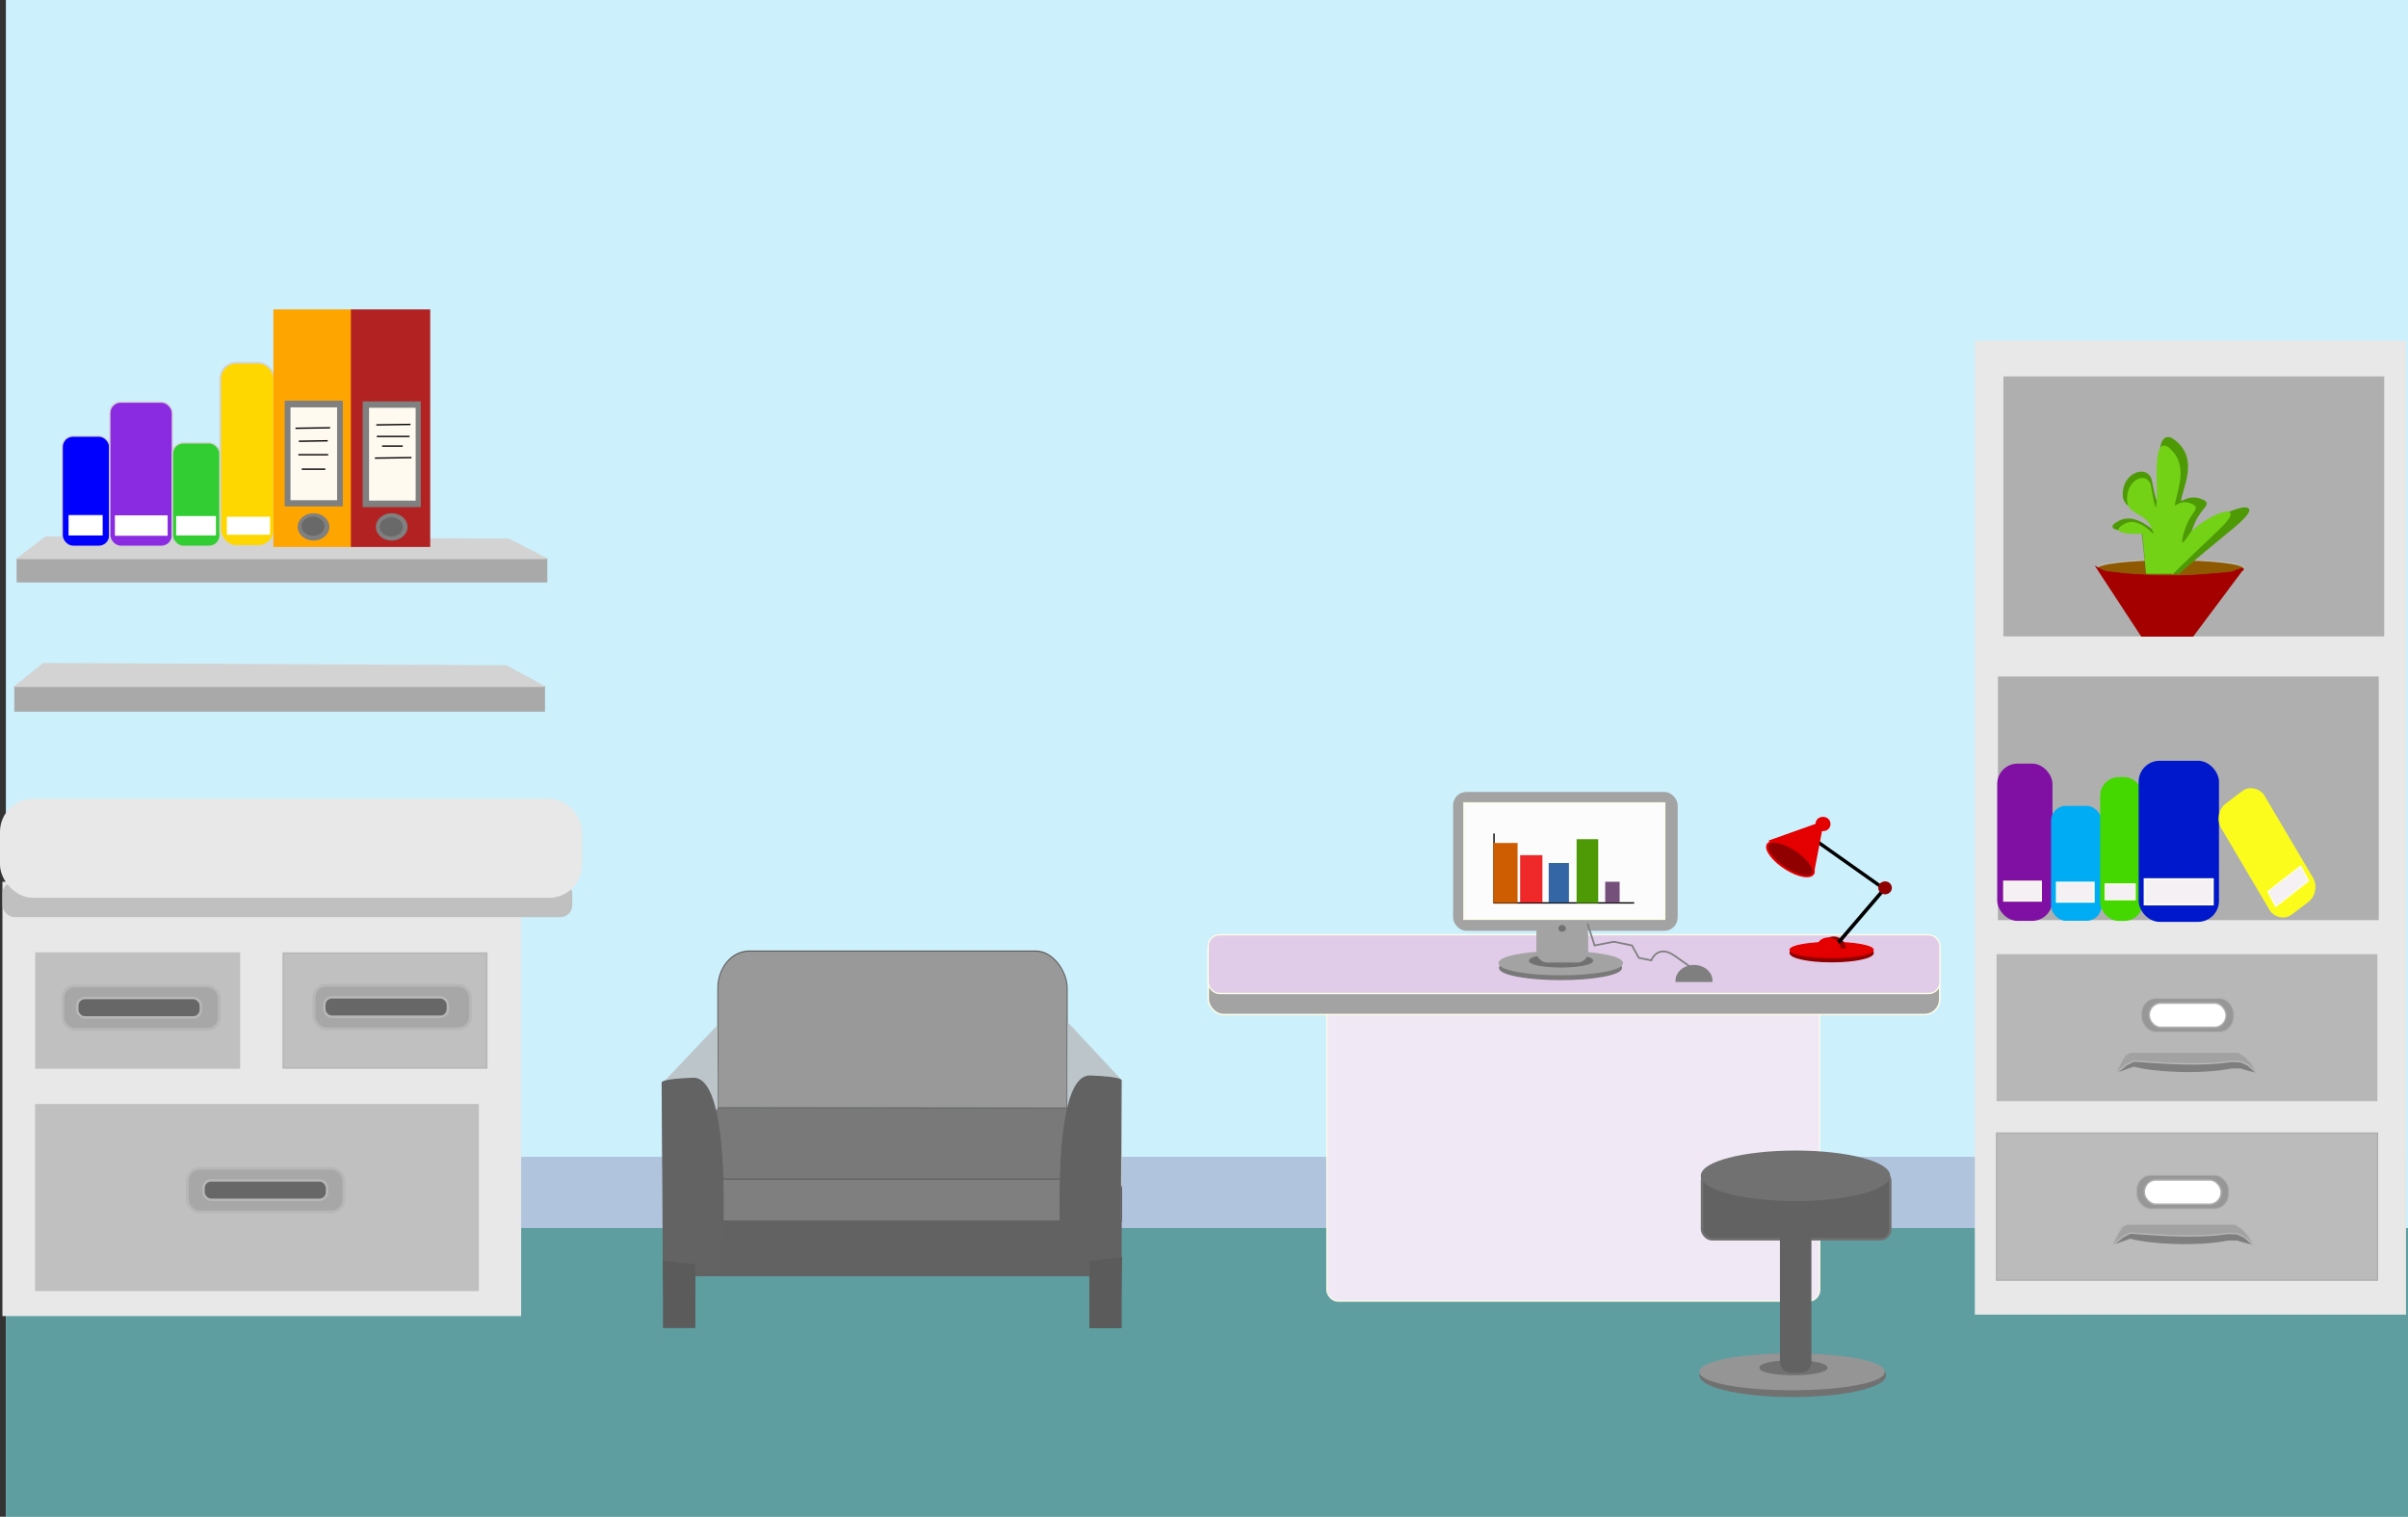 <?xml version="1.0" encoding="UTF-8" standalone="no"?>
<!-- Created with Inkscape (http://www.inkscape.org/) -->

<svg
   xmlns:dc="http://purl.org/dc/elements/1.1/"
   xmlns:cc="http://creativecommons.org/ns#"
   xmlns:rdf="http://www.w3.org/1999/02/22-rdf-syntax-ns#"
   xmlns:svg="http://www.w3.org/2000/svg"
   xmlns="http://www.w3.org/2000/svg"
   xmlns:sodipodi="http://sodipodi.sourceforge.net/DTD/sodipodi-0.dtd"
   xmlns:inkscape="http://www.inkscape.org/namespaces/inkscape"
   width="472.851mm"
   height="297.845mm"
   viewBox="0 0 472.851 297.845"
   version="1.1"
   id="svg8"
   inkscape:export-filename="C:\Users\Chloe\Documents\Game-Animation\doctoroffice\assets\doctorroombakground.png"
   inkscape:export-xdpi="96"
   inkscape:export-ydpi="96"
   inkscape:version="0.92.0 r15299"
   sodipodi:docname="doctorbackground.svg">
  <rect x="0" y="0" width="472.851" height="297.845" fill="#333333" stroke="none"/>
  <defs
     id="defs2" />
  <sodipodi:namedview
     id="base"
     pagecolor="#ffffff"
     bordercolor="#666666"
     borderopacity="1.0"
     inkscape:pageopacity="0.0"
     inkscape:pageshadow="2"
     inkscape:zoom="0.35"
     inkscape:cx="449.29169"
     inkscape:cy="562.8571"
     inkscape:document-units="mm"
     inkscape:current-layer="layer1"
     showgrid="false"
     fit-margin-top="0"
     fit-margin-left="0"
     fit-margin-right="0"
     fit-margin-bottom="0"
     inkscape:window-width="1366"
     inkscape:window-height="705"
     inkscape:window-x="-8"
     inkscape:window-y="-8"
     inkscape:window-maximized="1" />
  <g
     inkscape:label="Layer 1"
     inkscape:groupmode="layer"
     id="layer1"
     transform="translate(130.592,0.089)">
    <g
       transform="translate(-129.077,0.756)"
       style="display:inline"
       id="g1388">
      <g
         transform="matrix(1.047,0,0,1,0.035,0)"
         id="g1146">
        <rect
           id="rect10"
           width="450.548"
           height="297.845"
           x="-0.378"
           y="-0.845"
           style="fill:#ccf0fc;stroke-width:0.265" />
        <rect
           style="fill:#b0c4de;stroke-width:0.196"
           id="rect12-6"
           width="450.548"
           height="30.994"
           x="-0.756"
           y="226.318" />
        <rect
           style="fill:#5f9ea0;stroke-width:0.265"
           id="rect12"
           width="450.548"
           height="56.696"
           x="-0.378"
           y="240.304" />
      </g>
    </g>
    <rect
       style="display:inline;fill:#e8e8e8;stroke-width:0.265"
       id="rect30"
       width="84.667"
       height="191.256"
       x="257.197"
       y="66.813" />
    <g
       style="display:inline"
       id="g1141"
       transform="translate(-108.992,0.663)">
      <rect
         y="221.766"
         x="370.47"
         height="28.865"
         width="74.782"
         id="rect32"
         style="fill:#bbbbbb;fill-opacity:1;stroke:#afafaf;stroke-width:0.284;stroke-opacity:1" />
      <rect
         y="186.618"
         x="370.462"
         height="28.865"
         width="74.782"
         id="rect32-4"
         style="fill:#b7b7b7;fill-opacity:1;stroke-width:0.284" />
      <rect
         y="132.095"
         x="370.73"
         height="47.841"
         width="74.782"
         id="rect32-1"
         style="fill:#afafaf;stroke-width:0.366" />
      <rect
         y="73.162"
         x="371.799"
         height="51.048"
         width="74.782"
         id="rect32-1-5"
         style="fill:#afafaf;stroke-width:0.378" />
      <g
         transform="matrix(0.856,0,0,0.912,57.996,19.376)"
         id="g898">
        <rect
           style="fill:#979797;fill-opacity:1;stroke:#afafaf;stroke-width:0.231;stroke-opacity:1"
           id="rect875"
           width="21.148"
           height="7.25"
           x="397.146"
           y="230.968"
           ry="3.274" />
        <rect
           style="fill:#ffffff;fill-opacity:1;stroke:#afafaf;stroke-width:0.326;stroke-opacity:1"
           id="rect877"
           width="17.645"
           height="5.217"
           x="398.914"
           y="232.001"
           ry="2.608" />
      </g>
      <g
         transform="matrix(0.938,0,0,1.002,24.363,-2.18)"
         id="g902">
        <path
           style="fill:#7f7f7f;fill-opacity:1;stroke:#7f7f7f;stroke-width:0.265px;stroke-linecap:butt;stroke-linejoin:miter;stroke-opacity:1"
           d="m 396.227,242.31 h 22.651 l 1.47,0.869 1.27,1.27 0.869,0.768 -1.604,-0.367 -1.537,-0.434 -1.904,2e-5 c -6.697,1.228 -16.517,0.679 -20.48,-0.367 l -1.403,0.468 -1.938,0.635 0.869,-1.236 0.735,-1.069 z"
           id="path879-8"
           inkscape:connector-curvature="0"
           sodipodi:nodetypes="cccccccccccccc" />
        <path
           style="fill:#a2a2a2;fill-opacity:1;stroke:#b7b7b7;stroke-width:0.265px;stroke-linecap:butt;stroke-linejoin:miter;stroke-opacity:1"
           d="m 396.227,241.341 h 22.651 l 1.47,0.869 1.27,1.27 1.503,2.305 -2.238,-1.904 -1.537,-0.668 -1.938,-0.067 c -6.697,0.927 -13.577,0.389 -20.446,-0.067 l -1.537,0.735 -2.439,1.871 1.503,-2.74 0.735,-1.069 z"
           id="path879"
           inkscape:connector-curvature="0"
           sodipodi:nodetypes="cccccccccccccc" />
      </g>
      <g
         transform="matrix(0.856,0,0,0.912,58.963,-15.355)"
         id="g898-6">
        <rect
           style="fill:#979797;fill-opacity:1;stroke:#afafaf;stroke-width:0.231;stroke-opacity:1"
           id="rect875-0"
           width="21.148"
           height="7.25"
           x="397.146"
           y="230.968"
           ry="3.274" />
        <rect
           style="fill:#ffffff;fill-opacity:1;stroke:#afafaf;stroke-width:0.326;stroke-opacity:1"
           id="rect877-7"
           width="17.645"
           height="5.217"
           x="398.914"
           y="232.001"
           ry="2.608" />
      </g>
      <g
         transform="matrix(0.938,0,0,1.002,25.047,-35.966)"
         id="g902-4">
        <path
           style="fill:#7f7f7f;fill-opacity:1;stroke:#7f7f7f;stroke-width:0.265px;stroke-linecap:butt;stroke-linejoin:miter;stroke-opacity:1"
           d="m 396.227,242.31 h 22.651 l 1.47,0.869 1.27,1.27 0.869,0.768 -1.604,-0.367 -1.537,-0.434 -1.904,2e-5 c -6.697,1.228 -16.517,0.679 -20.48,-0.367 l -1.403,0.468 -1.938,0.635 0.869,-1.236 0.735,-1.069 z"
           id="path879-8-8"
           inkscape:connector-curvature="0"
           sodipodi:nodetypes="cccccccccccccc" />
        <path
           style="fill:#a2a2a2;fill-opacity:1;stroke:#b7b7b7;stroke-width:0.265px;stroke-linecap:butt;stroke-linejoin:miter;stroke-opacity:1"
           d="m 396.227,241.341 h 22.651 l 1.47,0.869 1.27,1.27 1.503,2.305 -2.238,-1.904 -1.537,-0.668 -1.938,-0.067 c -6.697,0.927 -13.577,0.389 -20.446,-0.067 l -1.537,0.735 -2.439,1.871 1.503,-2.74 0.735,-1.069 z"
           id="path879-3"
           inkscape:connector-curvature="0"
           sodipodi:nodetypes="cccccccccccccc" />
      </g>
    </g>
    <g
       style="display:inline"
       id="g1158"
       transform="translate(-108.88,0.784)">
      <rect
         ry="3.852"
         y="149.224"
         x="370.618"
         height="30.591"
         width="10.559"
         id="rect947"
         style="fill:#8010a4;fill-opacity:1;stroke:#8010a4;stroke-width:0.289;stroke-opacity:1" />
      <rect
         ry="2.812"
         y="157.491"
         x="381.172"
         height="22.329"
         width="9.666"
         id="rect947-8"
         style="fill:#00acf4;fill-opacity:1;stroke:#00acf4;stroke-width:0.237;stroke-opacity:1" />
      <rect
         ry="3.525"
         y="151.851"
         x="390.815"
         height="27.992"
         width="8.148"
         id="rect947-6"
         style="fill:#44d800;fill-opacity:1;stroke:#44d800;stroke-width:0.243;stroke-opacity:1" />
      <rect
         ry="3.939"
         y="148.695"
         x="398.425"
         height="31.283"
         width="15.42"
         id="rect947-9"
         style="fill:#0018cc;fill-opacity:1;stroke:#0018cc;stroke-width:0.354;stroke-opacity:1" />
      <rect
         transform="matrix(0.798,-0.603,0.509,0.861,0,0)"
         ry="3.161"
         y="378.078"
         x="276.3"
         height="25.1"
         width="10.371"
         id="rect947-8-8"
         style="fill:#fcfc1c;fill-opacity:1;stroke:#fcfc1c;stroke-width:0.26;stroke-opacity:1" />
      <rect
         rx="0"
         ry="0"
         y="172.185"
         x="371.772"
         height="3.875"
         width="7.35"
         id="rect991"
         style="fill:#f4f0f4;fill-opacity:1;stroke:#fcfce8;stroke-width:0.265;stroke-opacity:1" />
      <rect
         rx="0"
         ry="0"
         y="172.386"
         x="382.129"
         height="3.875"
         width="7.35"
         id="rect991-5"
         style="fill:#f4f0f4;fill-opacity:1;stroke:#fcfce8;stroke-width:0.265;stroke-opacity:1" />
      <rect
         rx="0"
         ry="0"
         y="172.694"
         x="391.658"
         height="3.125"
         width="5.931"
         id="rect991-5-2"
         style="fill:#f4f0f4;fill-opacity:1;stroke:#fcfce8;stroke-width:0.213;stroke-opacity:1" />
      <rect
         rx="0"
         ry="0"
         y="171.786"
         x="399.437"
         height="4.94"
         width="13.359"
         id="rect991-5-5"
         style="fill:#f4f0f4;fill-opacity:1;stroke:#fcfce8;stroke-width:0.403;stroke-opacity:1" />
      <rect
         transform="matrix(0.788,-0.615,0.466,0.885,0,0)"
         rx="0"
         ry="0"
         y="404.304"
         x="298.507"
         height="3.282"
         width="8.182"
         id="rect991-5-5-5"
         style="fill:#f4f0f4;fill-opacity:1;stroke:#fcfce8;stroke-width:0.257;stroke-opacity:1" />
    </g>
    <g
       transform="matrix(0.716,0,0,0.583,58.429,22.948)"
       style="display:inline"
       id="g6867">
      <ellipse
         ry="2.872"
         rx="20.223"
         cy="151.869"
         cx="331.275"
         id="path6801"
         style="fill:#8f5902;fill-opacity:1;stroke:#babdb6;stroke-width:0.434;stroke-linecap:round;stroke-linejoin:round;stroke-miterlimit:4;stroke-dasharray:none;stroke-opacity:1;paint-order:fill markers stroke" />
      <path
         sodipodi:nodetypes="ccccscc"
         inkscape:connector-curvature="0"
         id="path6803"
         d="m 311.165,151.724 12.234,22.933 h 13.963 l 13.283,-21.814 c 0,0 3.222,-2.838 -6.225,2.376 -9.986,5.511 -28.758,-0.594 -28.758,-0.594 z"
         style="fill:#a40000;stroke:#a40000;stroke-width:0.497px;stroke-linecap:butt;stroke-linejoin:miter;stroke-opacity:1" />
      <path
         inkscape:connector-curvature="0"
         id="path6805-7"
         d="m 333.517,153.518 h -8.744 l -1.192,-14.375 c 0,0 -12.321,0.757 -6.359,-3.026 5.962,-3.783 11.924,8.323 9.539,1.513 -2.385,-6.809 -8.744,-4.54 -8.346,-11.349 0.397,-6.809 6.757,-9.079 7.552,-3.783 0.795,5.296 1.987,11.349 2.385,5.296 0.397,-6.053 -1.59,-24.211 3.974,-18.915 5.564,5.296 3.18,12.862 1.987,18.158 -1.192,5.296 0.795,0 4.769,1.513 3.974,1.513 0.795,2.27 -1.192,7.566 -1.987,5.296 -2.385,9.836 1.192,3.783 3.577,-6.053 21.86,-14.375 9.141,-1.513 -12.718,12.862 -14.706,15.132 -14.706,15.132 z"
         style="display:inline;fill:#4e9a06;stroke:#4e9a06;stroke-width:0.463px;stroke-linecap:butt;stroke-linejoin:miter;stroke-opacity:1" />
      <path
         sodipodi:nodetypes="ccccccccccccccccc"
         inkscape:connector-curvature="0"
         id="path6824"
         d="m 322.646,156.761 6.743,2.587 10.271,0.235 4.861,-2.431 3.764,-2.744 v 0 l -0.549,-1.255 -1.411,0.235 -2.195,0.235 -4.783,0.47 -5.253,0.314 h -6.821 l -7.919,-0.627 -4.469,-0.627 -2.195,-0.392 7.057,6.273 z"
         style="fill:#a40000;fill-opacity:1;stroke:#a40000;stroke-width:0.265px;stroke-linecap:butt;stroke-linejoin:miter;stroke-opacity:1" />
      <path
         inkscape:connector-curvature="0"
         id="path6805-7-0"
         d="m 331.922,153.518 h -7.149 l -0.975,-13.479 c 0,0 -10.073,0.709 -5.199,-2.838 4.874,-3.547 9.748,7.803 7.798,1.419 -1.95,-6.385 -7.148,-4.256 -6.824,-10.641 0.325,-6.385 5.524,-8.513 6.174,-3.547 0.65,4.966 1.625,10.641 1.95,4.966 0.325,-5.675 -1.3,-22.701 3.249,-17.735 4.549,4.966 2.599,12.06 1.625,17.026 -0.975,4.966 0.65,0 3.899,1.419 3.249,1.419 0.65,2.128 -0.975,7.094 -1.625,4.966 -1.95,9.222 0.975,3.547 2.924,-5.675 17.871,-13.479 7.473,-1.419 -10.398,12.06 -12.022,14.188 -12.022,14.188 z"
         style="display:inline;fill:#73d216;stroke:#73d216;stroke-width:0.405px;stroke-linecap:butt;stroke-linejoin:miter;stroke-opacity:1" />
    </g>
    <g
       style="display:inline"
       id="g1208"
       transform="translate(-107.966,-2.648)">
      <g
         id="g1198">
        <g
           id="g1189">
          <g
             id="g1181">
            <g
               id="g1174">
              <rect
                 ry="2.219"
                 y="194.979"
                 x="237.936"
                 height="63.089"
                 width="96.762"
                 id="rect1106"
                 style="fill:#f0e8f4;fill-opacity:1;stroke:#fcfce8;stroke-width:0.251;stroke-opacity:1" />
              <rect
                 ry="3.007"
                 y="186.161"
                 x="214.633"
                 height="15.629"
                 width="143.647"
                 id="rect1108-3"
                 style="fill:#a3a3a3;fill-opacity:1;stroke:#fcfce8;stroke-width:0.305;stroke-opacity:1" />
              <rect
                 ry="2.219"
                 y="186.122"
                 x="214.611"
                 height="11.532"
                 width="143.71"
                 id="rect1108"
                 style="fill:#e0cce8;fill-opacity:1;stroke:#fcfce8;stroke-width:0.262;stroke-opacity:1" />
            </g>
          </g>
        </g>
      </g>
    </g>
    <g
       style="display:inline"
       id="g1247"
       transform="translate(-109.485,-1.185)">
      <rect
         ry="2.472"
         y="156.75"
         x="264.367"
         height="26.994"
         width="43.832"
         id="rect1166"
         style="fill:#a3a3a3;fill-opacity:1;stroke:#a3a3a3;stroke-width:0.265;stroke-opacity:1" />
      <rect
         ry="0"
         y="158.771"
         x="266.372"
         height="22.836"
         width="39.416"
         id="rect1168"
         style="fill:#fcfcfc;fill-opacity:1;stroke:#fcfce8;stroke-width:0.278;stroke-opacity:1" />
      <ellipse
         ry="2.264"
         rx="11.95"
         cy="191.167"
         cx="285.325"
         id="path1215-2"
         style="fill:#797979;fill-opacity:1;stroke:#797979;stroke-width:0.273;stroke-opacity:1" />
      <ellipse
         ry="2.263"
         rx="12.09"
         cy="190.222"
         cx="285.372"
         id="path1215"
         style="fill:#a3a3a3;fill-opacity:1;stroke:#a3a3a3;stroke-width:0.274;stroke-opacity:1" />
      <ellipse
         ry="1.233"
         rx="6.201"
         cy="189.756"
         cx="285.428"
         id="path1236"
         style="fill:#717171;fill-opacity:1;stroke:#717171;stroke-width:0.208;stroke-opacity:1" />
      <rect
         ry="1.972"
         y="182.405"
         x="280.71"
         height="7.584"
         width="9.91"
         id="rect1232"
         style="fill:#a3a3a3;fill-opacity:1;stroke:#a3a3a3;stroke-width:0.248;stroke-opacity:1" />
      <ellipse
         ry="0.535"
         rx="0.601"
         cy="183.41"
         cx="285.644"
         id="path1238"
         style="fill:#717171;fill-opacity:1;stroke:#717171;stroke-width:0.265;stroke-opacity:1" />
    </g>
    <g
       style="display:inline"
       transform="translate(-103.802,-4.537)"
       id="g1406">
      <path
         inkscape:connector-curvature="0"
         id="path1292"
         d="m 343.22,179.014 -13.19,-9.324"
         style="display:inline;fill:none;stroke:#000000;stroke-width:0.671;stroke-linecap:butt;stroke-linejoin:miter;stroke-miterlimit:4;stroke-dasharray:none;stroke-opacity:1" />
      <ellipse
         ry="0.94"
         rx="1.007"
         cy="166.257"
         cx="331.188"
         id="path1294"
         style="display:inline;fill:#e40000;fill-opacity:1;stroke:#e40000;stroke-width:0.923;stroke-miterlimit:4;stroke-dasharray:none;stroke-opacity:1" />
      <path
         transform="matrix(0.465,0.144,-0.174,0.421,206.12,52.108)"
         inkscape:transform-center-y="0.78877547"
         inkscape:transform-center-x="0.33025304"
         d="m 332.216,179.936 -10.538,-3.671 -10.538,-3.671 8.448,-7.291 8.448,-7.291 2.09,10.962 z"
         inkscape:randomized="0"
         inkscape:rounded="0"
         inkscape:flatsided="false"
         sodipodi:arg2="1.905993"
         sodipodi:arg1="0.85879549"
         sodipodi:r2="6.4429417"
         sodipodi:r1="12.885884"
         sodipodi:cy="170.1806"
         sodipodi:cx="323.79706"
         sodipodi:sides="3"
         id="path1296"
         style="display:inline;fill:#e40000;fill-opacity:1;stroke:#e40000;stroke-width:0.665;stroke-miterlimit:4;stroke-dasharray:none;stroke-opacity:1"
         sodipodi:type="star" />
      <ellipse
         ry="1.737"
         rx="8.152"
         cy="191.562"
         cx="332.884"
         id="path1250-3"
         style="fill:#900000;fill-opacity:1;stroke:#900000;stroke-width:0.265;stroke-opacity:1" />
      <ellipse
         ry="1.48"
         rx="8.162"
         cy="190.997"
         cx="332.876"
         id="path1250"
         style="fill:#e40000;fill-opacity:1;stroke:#e40000;stroke-width:0.244;stroke-opacity:1" />
      <path
         transform="matrix(-1,-0.026,0.009,-1,0,0)"
         d="m -332.831,-181.883 a 2.135,2.068 0 0 1 -2.063,2.067 2.135,2.068 0 0 1 -2.202,-1.928 l 2.13,-0.139 z"
         sodipodi:end="3.0743815"
         sodipodi:start="0"
         sodipodi:ry="2.0683227"
         sodipodi:rx="2.1350629"
         sodipodi:cy="-181.88347"
         sodipodi:cx="-334.96582"
         sodipodi:type="arc"
         id="path1269"
         style="fill:#900000;fill-opacity:1;stroke:#900000;stroke-width:0.337;stroke-opacity:1" />
      <path
         inkscape:connector-curvature="0"
         id="path1288"
         d="m 333.274,190.635 9.949,-11.617"
         style="fill:none;stroke:#000000;stroke-width:0.708;stroke-linecap:butt;stroke-linejoin:miter;stroke-miterlimit:4;stroke-dasharray:none;stroke-opacity:1" />
      <path
         transform="matrix(-1,-0.026,0.009,-1,0,0)"
         d="m -331.65,-182.163 a 2.245,2.122 0 0 1 -2.17,2.121 2.245,2.122 0 0 1 -2.316,-1.978 l 2.24,-0.143 z"
         sodipodi:end="3.0743815"
         sodipodi:start="0"
         sodipodi:ry="2.1220102"
         sodipodi:rx="2.24529"
         sodipodi:cy="-182.16342"
         sodipodi:cx="-333.89557"
         sodipodi:type="arc"
         id="path1269-7"
         style="fill:#e40000;fill-opacity:1;stroke:#e40000;stroke-width:0.35;stroke-opacity:1" />
      <ellipse
         ry="1.084"
         rx="1.151"
         cy="178.8"
         cx="343.375"
         id="path1290"
         style="fill:#900000;fill-opacity:1;stroke:#900000;stroke-width:0.367;stroke-miterlimit:4;stroke-dasharray:none;stroke-opacity:1" />
      <ellipse
         transform="matrix(0.804,0.595,-0.789,0.614,0,0)"
         ry="2.153"
         rx="5.251"
         cy="-56.106"
         cx="348.912"
         id="path1300"
         style="fill:#900000;fill-opacity:1;stroke:#e40000;stroke-width:0.413;stroke-miterlimit:4;stroke-dasharray:none;stroke-opacity:1" />
    </g>
    <g
       style="display:inline"
       id="g1176"
       transform="matrix(0.93,0,0,1.098,-16.583,60.297)">
      <rect
         style="display:inline;fill:#999999;fill-opacity:1;stroke:#5d5d5d;stroke-width:0.206;stroke-linecap:round;stroke-linejoin:round;stroke-miterlimit:4;stroke-dasharray:none;stroke-opacity:1;paint-order:fill markers stroke"
         id="rect5374"
         width="73.765"
         height="35.604"
         x="28.976"
         y="115.099"
         ry="6.624" />
      <path
         style="display:inline;fill:#797979;fill-opacity:0.995;stroke:#666767;stroke-width:0.215px;stroke-linecap:butt;stroke-linejoin:miter;stroke-opacity:1"
         d="m 28.799,143.112 -11.254,13.453 96.678,0.423 -9.412,-13.798 z"
         id="path5376"
         inkscape:connector-curvature="0"
         sodipodi:nodetypes="ccccc" />
      <rect
         style="display:inline;fill:#7f7f7f;fill-opacity:1;stroke:#5b5b5b;stroke-width:0.197;stroke-linecap:round;stroke-linejoin:round;stroke-miterlimit:4;stroke-dasharray:none;stroke-opacity:1;paint-order:fill markers stroke"
         id="rect5392"
         width="96.699"
         height="7.545"
         x="17.53"
         y="155.882"
         ry="0" />
      <path
         style="display:inline;fill:#bcc6ca;fill-opacity:1;stroke:#bcc6ca;stroke-width:0.265px;stroke-linecap:butt;stroke-linejoin:miter;stroke-opacity:1"
         d="m 28.838,143.11 -0.065,-14.494 -11.125,9.964 -0.109,17.304 z"
         id="path5394"
         inkscape:connector-curvature="0"
         sodipodi:nodetypes="ccccc" />
      <rect
         style="display:inline;fill:#626262;fill-opacity:1;stroke:#626262;stroke-width:0.213;stroke-linecap:round;stroke-linejoin:round;stroke-miterlimit:4;stroke-dasharray:none;stroke-opacity:1;paint-order:fill markers stroke"
         id="rect5468"
         width="96.612"
         height="9.73"
         x="17.532"
         y="163.426"
         ry="4.865"
         rx="0" />
      <path
         style="display:inline;fill:#636363;fill-opacity:1;stroke:#626262;stroke-width:0.224px;stroke-linecap:butt;stroke-linejoin:miter;stroke-opacity:1"
         d="M 17.489,173.156 17.221,138.637 c 0,0 -0.131,-0.559 6.5,-0.779 8.917,-0.296 5.898,35.19 5.898,35.19 z"
         id="path5470"
         inkscape:connector-curvature="0"
         sodipodi:nodetypes="ccscc" />
      <path
         style="display:inline;fill:#5b5b5b;fill-opacity:1;stroke:#5b5b5b;stroke-width:0.265px;stroke-linecap:butt;stroke-linejoin:miter;stroke-opacity:1"
         d="m 17.496,170.599 0.147,6.051 6.35,0.436 0.125,-5.839 z"
         id="path5896"
         inkscape:connector-curvature="0"
         sodipodi:nodetypes="ccccc" />
      <rect
         style="display:inline;fill:#5b5b5b;fill-opacity:1;stroke:#5b5b5b;stroke-width:0.223;stroke-linecap:round;stroke-linejoin:round;stroke-miterlimit:4;stroke-dasharray:none;stroke-opacity:1;paint-order:fill markers stroke"
         id="rect5527-3"
         width="6.613"
         height="9.272"
         x="17.508"
         y="173.132"
         ry="2.289"
         rx="0" />
      <path
         style="display:inline;fill:#bcc6ca;fill-opacity:1;stroke:#bcc6ca;stroke-width:0.266px;stroke-linecap:butt;stroke-linejoin:miter;stroke-opacity:1"
         d="m 102.937,142.834 0.065,-14.698 11.125,10.104 0.096,18.749 z"
         id="path5394-9"
         inkscape:connector-curvature="0"
         sodipodi:nodetypes="ccccc" />
      <path
         style="display:inline;fill:#626262;fill-opacity:1;stroke:#626262;stroke-width:0.224px;stroke-linecap:butt;stroke-linejoin:miter;stroke-opacity:1"
         d="m 113.859,172.759 0.267,-34.52 c 0,0 0.131,-0.559 -6.5,-0.779 -8.917,-0.296 -5.898,35.19 -5.898,35.19 z"
         id="path5470-2"
         inkscape:connector-curvature="0"
         sodipodi:nodetypes="ccscc" />
      <path
         style="display:inline;fill:#5b5b5b;fill-opacity:1;stroke:#5b5b5b;stroke-width:0.265px;stroke-linecap:butt;stroke-linejoin:miter;stroke-opacity:1"
         d="m 114.192,169.987 -0.147,6.051 -6.35,0.436 -0.125,-5.839 z"
         id="path5896-7"
         inkscape:connector-curvature="0"
         sodipodi:nodetypes="ccccc" />
      <rect
         style="display:inline;fill:#5b5b5b;fill-opacity:1;stroke:#5b5b5b;stroke-width:0.223;stroke-linecap:round;stroke-linejoin:round;stroke-miterlimit:4;stroke-dasharray:none;stroke-opacity:1;paint-order:fill markers stroke"
         id="rect5527-3-3"
         width="6.613"
         height="9.272"
         x="107.531"
         y="173.156"
         ry="2.289"
         rx="0" />
    </g>
    <ellipse
       style="display:inline;fill:#717171;fill-opacity:1;stroke:#717171;stroke-width:0.443;stroke-linecap:round;stroke-linejoin:miter;stroke-miterlimit:4;stroke-dasharray:none;stroke-opacity:1"
       id="path2298"
       cx="221.447"
       cy="269.96"
       rx="18.102"
       ry="4.07" />
    <ellipse
       style="display:inline;fill:#959595;fill-opacity:1;stroke:#959595;stroke-width:0.461;stroke-linecap:round;stroke-linejoin:miter;stroke-miterlimit:4;stroke-dasharray:none;stroke-opacity:1"
       id="path2300"
       cx="221.313"
       cy="269.292"
       rx="17.959"
       ry="3.393" />
    <ellipse
       style="display:inline;fill:#717171;fill-opacity:1;stroke:#717171;stroke-width:0.269;stroke-linecap:round;stroke-linejoin:miter;stroke-miterlimit:4;stroke-dasharray:none;stroke-opacity:1"
       id="path2302"
       cx="221.58"
       cy="268.49"
       rx="6.562"
       ry="1.351" />
    <rect
       style="display:inline;fill:#626262;fill-opacity:1;stroke:#717171;stroke-width:0.485;stroke-linecap:round;stroke-linejoin:miter;stroke-miterlimit:4;stroke-dasharray:none;stroke-opacity:1"
       id="rect2308"
       width="36.964"
       height="13.444"
       x="203.633"
       y="229.829"
       ry="1.984" />
    <ellipse
       style="display:inline;fill:#717171;fill-opacity:1;stroke:#717171;stroke-width:0.322;stroke-linecap:round;stroke-linejoin:miter;stroke-miterlimit:4;stroke-dasharray:none;stroke-opacity:1"
       id="path2304"
       cx="221.981"
       cy="230.805"
       rx="18.429"
       ry="4.799" />
    <rect
       style="display:inline;fill:#626262;fill-opacity:1;stroke:#626262;stroke-width:0.708;stroke-linecap:round;stroke-linejoin:miter;stroke-miterlimit:4;stroke-dasharray:none;stroke-opacity:1"
       id="rect2310"
       width="5.471"
       height="27.461"
       x="219.283"
       y="241.663"
       ry="1.733" />
    <path
       style="display:inline;fill:#7f7f7f;fill-opacity:1;stroke:#7f7f7f;stroke-width:0.502;stroke-linecap:round;stroke-linejoin:miter;stroke-miterlimit:4;stroke-dasharray:none;stroke-opacity:1"
       id="path1971"
       sodipodi:type="arc"
       sodipodi:cx="-202.03152"
       sodipodi:cy="-192.57106"
       sodipodi:rx="3.3797271"
       sodipodi:ry="2.8356571"
       sodipodi:start="0"
       sodipodi:end="3.1415927"
       d="m -198.652,-192.571 a 3.38,2.836 0 0 1 -1.69,2.456 3.38,2.836 0 0 1 -3.38,0 3.38,2.836 0 0 1 -1.69,-2.456 l 3.38,0 z"
       transform="matrix(-1,3.9944939e-4,-1.07266e-4,-1,0,0)" />
    <path
       style="display:inline;fill:none;stroke:#7f7f7f;stroke-width:0.342px;stroke-linecap:butt;stroke-linejoin:miter;stroke-opacity:1"
       d="m 181.126,181.222 1.403,4.35 3.794,-0.731 3.549,0.731 1.346,2.436 2.448,0.487 c 0,0 1.224,-3.288 4.651,-0.853 3.427,2.436 3.427,2.436 3.427,2.436"
       id="path1975"
       inkscape:connector-curvature="0" />
    <rect
       style="display:inline;fill:#e8e8e8;fill-opacity:1;stroke:#e8e8e8;stroke-width:0.584;stroke-linecap:round;stroke-linejoin:miter;stroke-miterlimit:4;stroke-dasharray:none;stroke-opacity:1"
       id="rect2103"
       width="101.279"
       height="84.702"
       x="-129.824"
       y="173.357" />
    <rect
       style="display:inline;fill:#c0c0c0;fill-opacity:1;stroke:#c0c0c0;stroke-width:0.346;stroke-linecap:round;stroke-linejoin:miter;stroke-miterlimit:4;stroke-dasharray:none;stroke-opacity:1"
       id="rect2107-0"
       width="111.55"
       height="6.591"
       x="-129.934"
       y="173.248"
       ry="2.168" />
    <rect
       style="display:inline;fill:#e8e8e8;fill-opacity:1;stroke:#e8e8e8;stroke-width:0.59;stroke-linecap:round;stroke-linejoin:miter;stroke-miterlimit:4;stroke-dasharray:none;stroke-opacity:1"
       id="rect2107"
       width="113.73"
       height="18.873"
       x="-130.297"
       y="157.047"
       ry="6.207" />
    <rect
       style="display:inline;fill:#c0c0c0;fill-opacity:1;stroke:#c0c0c0;stroke-width:0.585;stroke-linecap:round;stroke-linejoin:miter;stroke-miterlimit:4;stroke-dasharray:none;stroke-opacity:1"
       id="rect2124"
       width="86.564"
       height="36.167"
       x="-123.411"
       y="216.991" />
    <rect
       style="display:inline;fill:#c0c0c0;fill-opacity:1;stroke:#c0c0c0;stroke-width:0.314;stroke-linecap:round;stroke-linejoin:miter;stroke-miterlimit:4;stroke-dasharray:none;stroke-opacity:1"
       id="rect2124-8"
       width="39.939"
       height="22.552"
       x="-123.533"
       y="187.076" />
    <rect
       style="display:inline;fill:#c0c0c0;fill-opacity:1;stroke:#b7b7b7;stroke-width:0.314;stroke-linecap:round;stroke-linejoin:miter;stroke-miterlimit:4;stroke-dasharray:none;stroke-opacity:1"
       id="rect2124-8-7"
       width="39.939"
       height="22.552"
       x="-74.963"
       y="187.072" />
    <rect
       style="display:inline;fill:#a7a7a7;fill-opacity:1;stroke:#b7b7b7;stroke-width:0.565;stroke-linecap:round;stroke-linejoin:miter;stroke-miterlimit:4;stroke-dasharray:none;stroke-opacity:1"
       id="rect2209"
       width="30.736"
       height="8.553"
       x="-93.798"
       y="229.335"
       ry="2.405" />
    <rect
       style="display:inline;fill:#676767;fill-opacity:1;stroke:#b7b7b7;stroke-width:0.484;stroke-linecap:round;stroke-linejoin:miter;stroke-miterlimit:4;stroke-dasharray:none;stroke-opacity:1"
       id="rect2211"
       width="24.269"
       height="3.823"
       x="-90.631"
       y="231.7"
       ry="1.496" />
    <rect
       style="display:inline;fill:#a7a7a7;fill-opacity:1;stroke:#b7b7b7;stroke-width:0.565;stroke-linecap:round;stroke-linejoin:miter;stroke-miterlimit:4;stroke-dasharray:none;stroke-opacity:1"
       id="rect2209-2-1"
       width="30.736"
       height="8.553"
       x="-68.942"
       y="193.387"
       ry="2.405" />
    <rect
       style="display:inline;fill:#676767;fill-opacity:1;stroke:#b7b7b7;stroke-width:0.484;stroke-linecap:round;stroke-linejoin:miter;stroke-miterlimit:4;stroke-dasharray:none;stroke-opacity:1"
       id="rect2211-4"
       width="24.269"
       height="3.823"
       x="-66.911"
       y="195.752"
       ry="1.496" />
    <rect
       style="display:inline;fill:#a7a7a7;fill-opacity:1;stroke:#b7b7b7;stroke-width:0.565;stroke-linecap:round;stroke-linejoin:miter;stroke-miterlimit:4;stroke-dasharray:none;stroke-opacity:1"
       id="rect2209-2"
       width="30.736"
       height="8.553"
       x="-118.253"
       y="193.521"
       ry="2.405" />
    <rect
       style="display:inline;fill:#676767;fill-opacity:1;stroke:#b7b7b7;stroke-width:0.484;stroke-linecap:round;stroke-linejoin:miter;stroke-miterlimit:4;stroke-dasharray:none;stroke-opacity:1"
       id="rect2211-8"
       width="24.269"
       height="3.823"
       x="-115.42"
       y="195.886"
       ry="1.496" />
    <path
       style="display:inline;fill:none;stroke:#000000;stroke-width:0.265px;stroke-linecap:butt;stroke-linejoin:miter;stroke-opacity:1"
       d="m 162.781,163.587 v 13.631 0 h 27.529"
       id="path2313"
       inkscape:connector-curvature="0" />
    <rect
       style="display:inline;fill:#ce5c00;fill-opacity:1;stroke:#ce5c00;stroke-width:0.565;stroke-linecap:round;stroke-linejoin:miter;stroke-miterlimit:4;stroke-dasharray:none;stroke-opacity:1"
       id="rect2332"
       width="4.209"
       height="11.225"
       x="162.915"
       y="165.725"
       ry="0" />
    <rect
       style="display:inline;fill:#ef2929;fill-opacity:1;stroke:#ef2929;stroke-width:0.565;stroke-linecap:round;stroke-linejoin:miter;stroke-miterlimit:4;stroke-dasharray:none;stroke-opacity:1"
       id="rect2334"
       width="3.809"
       height="8.753"
       x="168.193"
       y="168.13" />
    <rect
       style="display:inline;fill:#3465a4;fill-opacity:1;stroke:#3465a4;stroke-width:0.565;stroke-linecap:round;stroke-linejoin:miter;stroke-miterlimit:4;stroke-dasharray:none;stroke-opacity:1"
       id="rect2336"
       width="3.408"
       height="7.216"
       x="173.806"
       y="169.667" />
    <rect
       style="display:inline;fill:#4e9a06;fill-opacity:1;stroke:#4e9a06;stroke-width:0.565;stroke-linecap:round;stroke-linejoin:miter;stroke-miterlimit:4;stroke-dasharray:none;stroke-opacity:1"
       id="rect2338"
       width="3.675"
       height="11.96"
       x="179.285"
       y="164.99" />
    <rect
       style="display:inline;fill:#75507b;fill-opacity:1;stroke:#75507b;stroke-width:0.565;stroke-linecap:round;stroke-linejoin:miter;stroke-miterlimit:4;stroke-dasharray:none;stroke-opacity:1"
       id="rect2340"
       width="2.272"
       height="3.541"
       x="184.898"
       y="173.342" />
    <g
       style="display:inline"
       id="g1057"
       transform="matrix(1,0,0,0.788,-129.077,30.749)">
      <rect
         y="100.056"
         x="1.871"
         height="5.837"
         width="103.981"
         id="rect1049"
         style="fill:#a9a9a9;fill-opacity:1;stroke:#a9a9a9;stroke-width:0.227;stroke-opacity:1" />
      <path
         inkscape:connector-curvature="0"
         id="path1051"
         d="M 1.89,100.074 H 105.833 L 98.355,95.212 7.484,94.677 Z"
         style="fill:#d3d3d3;stroke:#d3d3d3;stroke-width:0.265px;stroke-linecap:butt;stroke-linejoin:miter;stroke-opacity:1" />
    </g>
    <g
       style="display:inline"
       transform="matrix(1,0,0,0.835,-129.544,51.152)"
       id="g1057-0">
      <rect
         y="100.056"
         x="1.871"
         height="5.837"
         width="103.981"
         id="rect1049-1"
         style="fill:#a9a9a9;fill-opacity:1;stroke:#a9a9a9;stroke-width:0.227;stroke-opacity:1" />
      <path
         inkscape:connector-curvature="0"
         id="path1051-9"
         d="M 1.89,100.074 H 105.833 L 98.355,95.212 7.484,94.677 Z"
         style="fill:#d3d3d3;stroke:#d3d3d3;stroke-width:0.265px;stroke-linecap:butt;stroke-linejoin:miter;stroke-opacity:1" />
    </g>
    <g
       transform="translate(-129.077,0.756)"
       style="display:inline"
       id="g1240">
      <rect
         ry="2.138"
         y="84.788"
         x="10.691"
         height="21.649"
         width="9.354"
         id="rect1087"
         style="fill:#0000ff;fill-opacity:1;stroke:#d3d3d3;stroke-width:0.265;stroke-opacity:1" />
      <rect
         ry="2.138"
         y="78.106"
         x="20.045"
         height="28.331"
         width="12.294"
         id="rect1089"
         style="fill:#8a2be2;fill-opacity:1;stroke:#d3d3d3;stroke-width:0.265;stroke-opacity:1" />
      <rect
         ry="2.138"
         y="86.124"
         x="32.34"
         height="20.312"
         width="9.354"
         id="rect1091"
         style="fill:#32cd32;fill-opacity:1;stroke:#d3d3d3;stroke-width:0.265;stroke-opacity:1" />
      <rect
         ry="3.13"
         y="70.401"
         x="41.74"
         height="35.99"
         width="10.599"
         id="rect1093"
         style="fill:#ffd700;fill-opacity:1;stroke:#d3d3d3;stroke-width:0.356;stroke-opacity:1" />
      <rect
         ry="0"
         y="60.092"
         x="52.345"
         height="46.293"
         width="15.222"
         id="rect1095"
         style="fill:#ffa500;fill-opacity:1;stroke:#ffa500;stroke-width:0.354;stroke-opacity:1" />
      <rect
         ry="0"
         y="60.092"
         x="67.567"
         height="46.293"
         width="15.222"
         id="rect1095-5"
         style="fill:#b22222;fill-opacity:1;stroke:#b22222;stroke-width:0.354;stroke-opacity:1" />
      <rect
         y="77.966"
         x="54.526"
         height="20.499"
         width="11.144"
         id="rect1112"
         style="fill:#808080;fill-opacity:1;stroke:#808080;stroke-width:0.271;stroke-opacity:1" />
      <rect
         y="79.297"
         x="55.675"
         height="17.935"
         width="8.858"
         id="rect1114"
         style="fill:#fffaf0;fill-opacity:1;stroke:#fffaf0;stroke-width:0.294;stroke-opacity:1" />
      <rect
         y="78.108"
         x="69.834"
         height="20.499"
         width="11.144"
         id="rect1112-0"
         style="fill:#808080;fill-opacity:1;stroke:#808080;stroke-width:0.271;stroke-opacity:1" />
      <rect
         y="79.377"
         x="71.104"
         height="17.935"
         width="8.858"
         id="rect1114-3"
         style="fill:#fffaf0;fill-opacity:1;stroke:#fffaf0;stroke-width:0.294;stroke-opacity:1" />
      <path
         inkscape:connector-curvature="0"
         id="path1146"
         d="m 56.507,83.254 6.804,-0.095"
         style="fill:none;stroke:#000000;stroke-width:0.265px;stroke-linecap:butt;stroke-linejoin:miter;stroke-opacity:1" />
      <path
         inkscape:connector-curvature="0"
         id="path1148"
         d="m 57.169,85.806 5.67,-0.094"
         style="fill:none;stroke:#000000;stroke-width:0.265px;stroke-linecap:butt;stroke-linejoin:miter;stroke-opacity:1" />
      <path
         inkscape:connector-curvature="0"
         id="path1150"
         d="m 57.074,88.452 h 5.859"
         style="fill:none;stroke:#000000;stroke-width:0.265px;stroke-linecap:butt;stroke-linejoin:miter;stroke-opacity:1" />
      <path
         inkscape:connector-curvature="0"
         id="path1152"
         d="m 57.736,91.286 h 4.63"
         style="fill:none;stroke:#000000;stroke-width:0.265px;stroke-linecap:butt;stroke-linejoin:miter;stroke-opacity:1" />
      <path
         inkscape:connector-curvature="0"
         id="path1154"
         d="m 72.382,82.593 6.709,-0.095"
         style="fill:none;stroke:#000000;stroke-width:0.265px;stroke-linecap:butt;stroke-linejoin:miter;stroke-opacity:1" />
      <path
         sodipodi:nodetypes="cc"
         inkscape:connector-curvature="0"
         id="path1156"
         d="m 72.477,84.861 6.426,2e-6"
         style="fill:none;stroke:#000000;stroke-width:0.265px;stroke-linecap:butt;stroke-linejoin:miter;stroke-opacity:1" />
      <path
         inkscape:connector-curvature="0"
         id="path1158"
         d="m 73.516,86.751 h 4.063"
         style="fill:none;stroke:#000000;stroke-width:0.265px;stroke-linecap:butt;stroke-linejoin:miter;stroke-opacity:1" />
      <path
         inkscape:connector-curvature="0"
         id="path1160"
         d="m 72.099,89.113 7.182,-0.094"
         style="fill:none;stroke:#000000;stroke-width:0.265px;stroke-linecap:butt;stroke-linejoin:miter;stroke-opacity:1" />
      <ellipse
         ry="2.551"
         rx="2.977"
         cy="102.626"
         cx="60.051"
         id="path1162"
         style="fill:#808080;fill-opacity:1;stroke:#808080;stroke-width:0.265;stroke-opacity:1" />
      <ellipse
         inkscape:transform-center-y="-1.4174107"
         inkscape:transform-center-x="8.1264881"
         ry="2.551"
         rx="2.977"
         cy="102.626"
         cx="75.406"
         id="path1162-2"
         style="fill:#808080;fill-opacity:1;stroke:#808080;stroke-width:0.265;stroke-opacity:1" />
      <ellipse
         ry="2.073"
         rx="2.451"
         cy="102.484"
         cx="59.956"
         id="path1179"
         style="fill:#696969;fill-opacity:1;stroke:#808080;stroke-width:0.371;stroke-opacity:1" />
      <ellipse
         ry="2.073"
         rx="2.451"
         cy="102.626"
         cx="75.312"
         id="path1179-1"
         style="fill:#696969;fill-opacity:1;stroke:#808080;stroke-width:0.371;stroke-opacity:1" />
      <rect
         ry="0"
         y="100.383"
         x="12.053"
         height="3.823"
         width="6.496"
         id="rect1206"
         style="fill:#ffffff;fill-opacity:1;stroke:#ffffff;stroke-width:0.183;stroke-opacity:1" />
      <rect
         y="100.49"
         x="21.181"
         height="3.742"
         width="10.089"
         id="rect1208"
         style="fill:#ffffff;fill-opacity:1;stroke:#ffffff;stroke-width:0.265;stroke-opacity:1" />
      <rect
         y="100.624"
         x="33.208"
         height="3.541"
         width="7.55"
         id="rect1210"
         style="fill:#ffffff;fill-opacity:1;stroke:#ffffff;stroke-width:0.265;stroke-opacity:1" />
      <rect
         y="100.757"
         x="43.164"
         height="3.274"
         width="8.219"
         id="rect1212"
         style="fill:#ffffff;fill-opacity:1;stroke:#ffffff;stroke-width:0.265;stroke-opacity:1" />
    </g>
  </g>
</svg>

